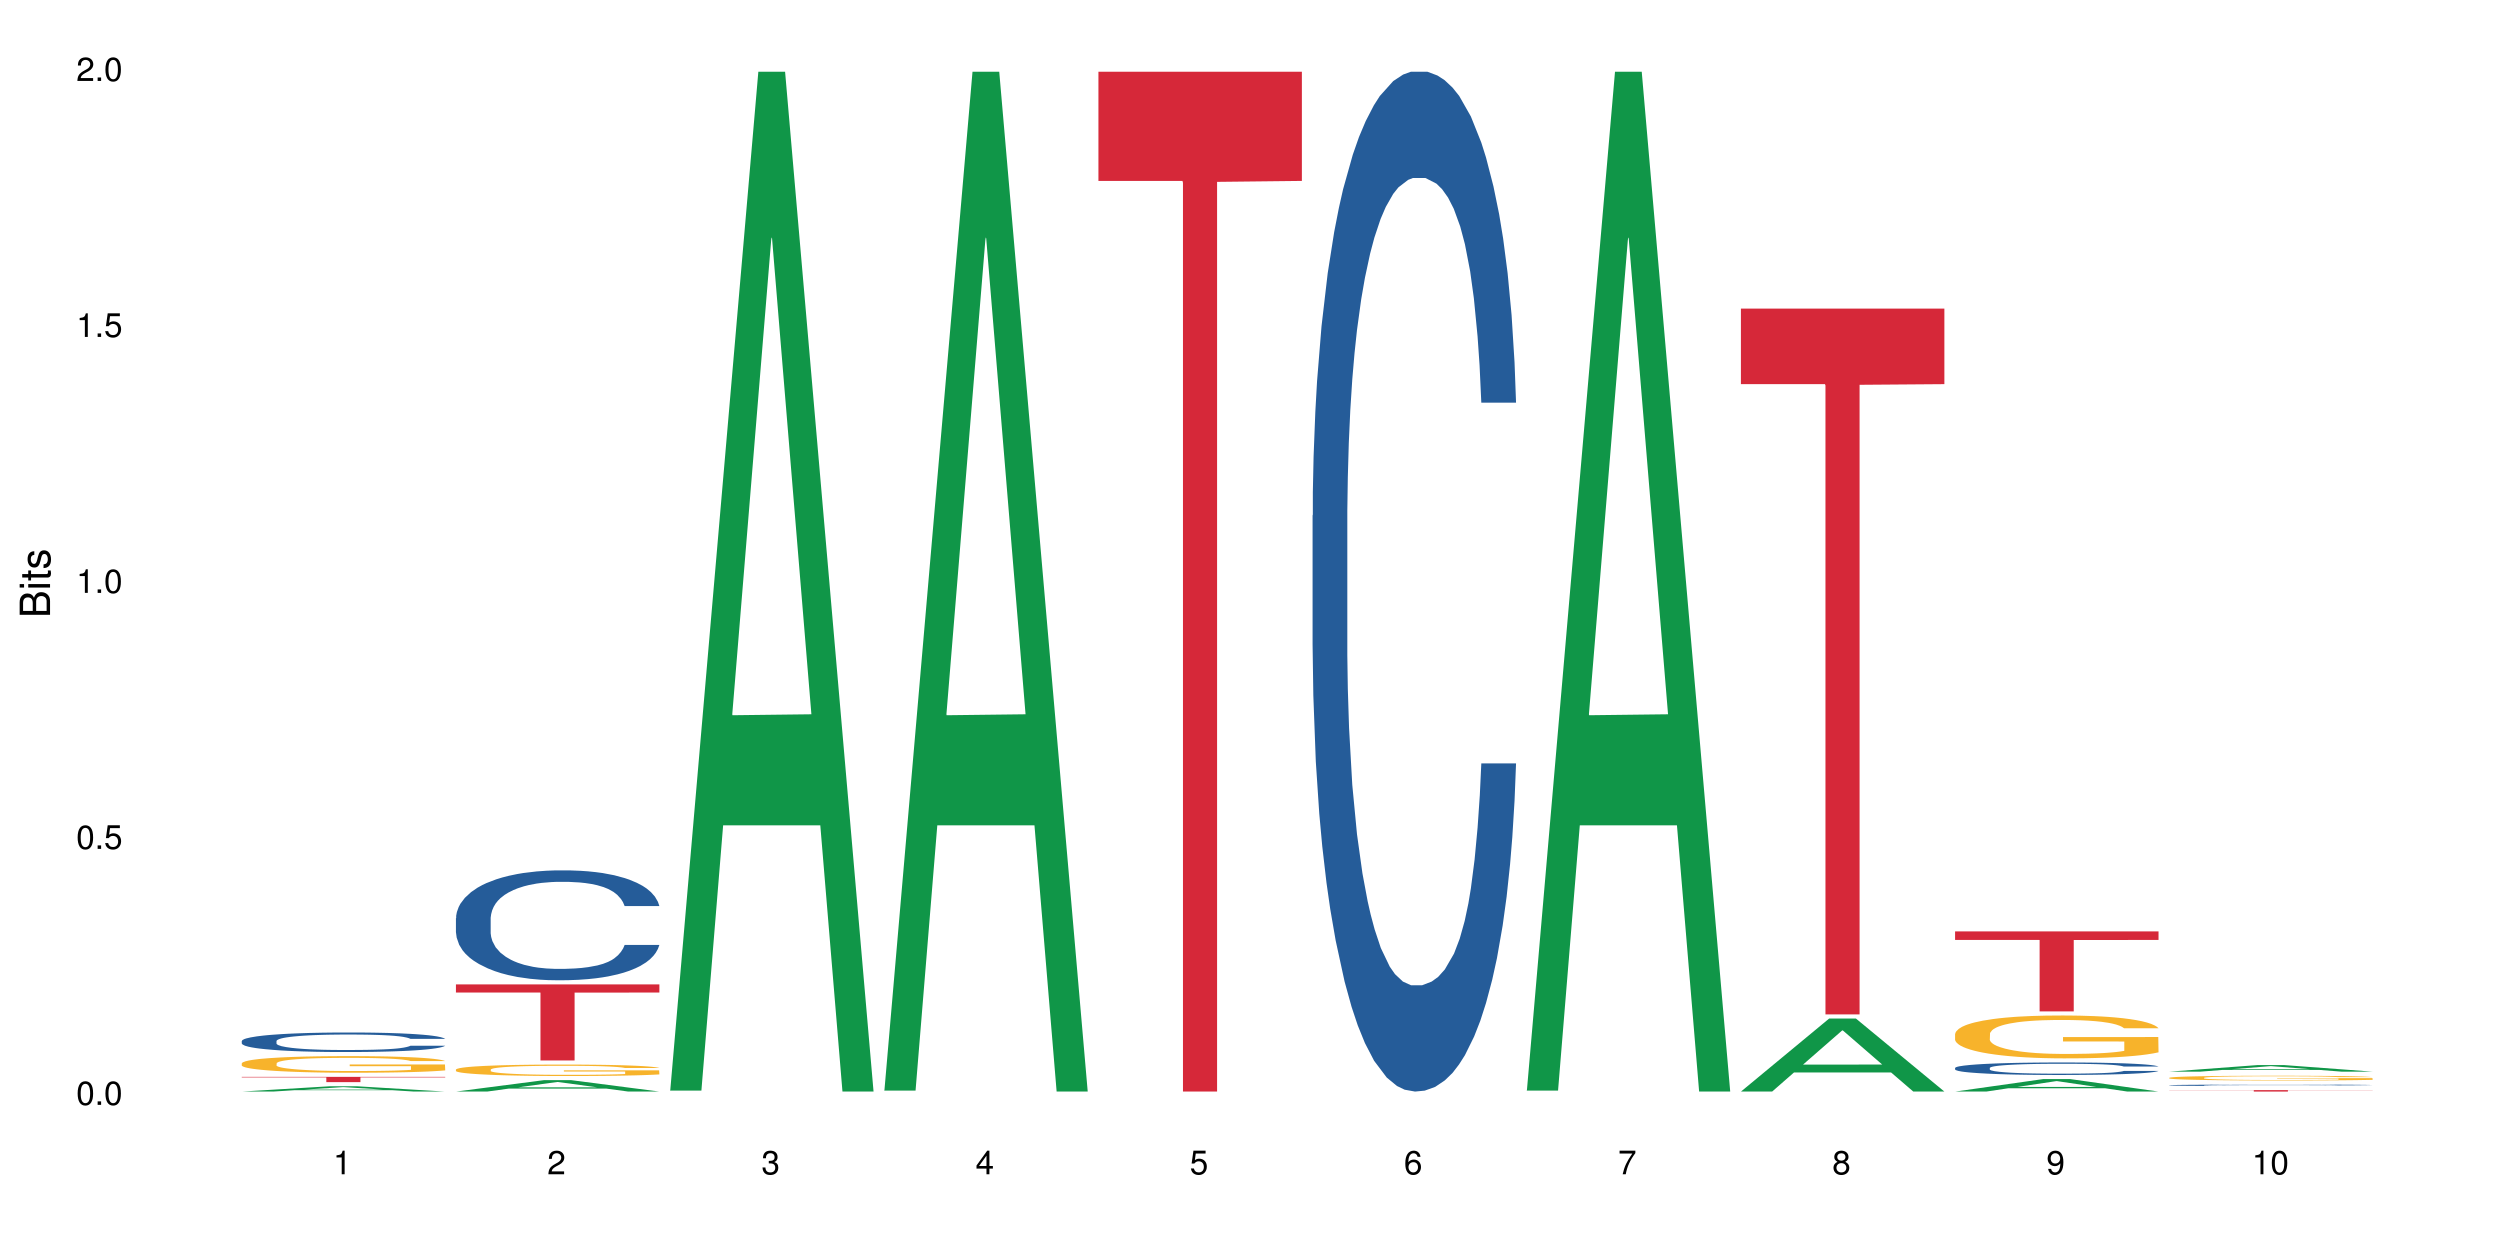 <?xml version="1.0" encoding="UTF-8"?>
<svg xmlns="http://www.w3.org/2000/svg" xmlns:xlink="http://www.w3.org/1999/xlink" width="720pt" height="360pt" viewBox="0 0 720 360" version="1.1">
<defs>
<g>
<symbol overflow="visible" id="glyph0-0">
<path style="stroke:none;" d=""/>
</symbol>
<symbol overflow="visible" id="glyph0-1">
<path style="stroke:none;" d="M 2.641 -6.797 C 2 -6.797 1.422 -6.531 1.078 -6.047 C 0.641 -5.453 0.406 -4.547 0.406 -3.297 C 0.406 -1 1.188 0.219 2.641 0.219 C 4.078 0.219 4.859 -1 4.859 -3.234 C 4.859 -4.562 4.656 -5.438 4.203 -6.047 C 3.844 -6.531 3.281 -6.797 2.641 -6.797 Z M 2.641 -6.047 C 3.547 -6.047 4 -5.125 4 -3.312 C 4 -1.375 3.562 -0.484 2.625 -0.484 C 1.734 -0.484 1.281 -1.422 1.281 -3.281 C 1.281 -5.141 1.734 -6.047 2.641 -6.047 Z M 2.641 -6.047 "/>
</symbol>
<symbol overflow="visible" id="glyph0-2">
<path style="stroke:none;" d="M 1.828 -1 L 0.828 -1 L 0.828 0 L 1.828 0 Z M 1.828 -1 "/>
</symbol>
<symbol overflow="visible" id="glyph0-3">
<path style="stroke:none;" d="M 4.562 -6.797 L 1.062 -6.797 L 0.547 -3.094 L 1.328 -3.094 C 1.719 -3.562 2.047 -3.734 2.578 -3.734 C 3.484 -3.734 4.062 -3.109 4.062 -2.094 C 4.062 -1.125 3.484 -0.531 2.578 -0.531 C 1.828 -0.531 1.375 -0.906 1.188 -1.672 L 0.328 -1.672 C 0.453 -1.109 0.547 -0.844 0.75 -0.594 C 1.125 -0.078 1.828 0.219 2.594 0.219 C 3.969 0.219 4.922 -0.781 4.922 -2.219 C 4.922 -3.562 4.031 -4.484 2.719 -4.484 C 2.25 -4.484 1.859 -4.359 1.469 -4.062 L 1.734 -5.969 L 4.562 -5.969 Z M 4.562 -6.797 "/>
</symbol>
<symbol overflow="visible" id="glyph0-4">
<path style="stroke:none;" d="M 2.484 -4.844 L 2.484 0 L 3.328 0 L 3.328 -6.797 L 2.766 -6.797 C 2.469 -5.75 2.281 -5.609 0.984 -5.453 L 0.984 -4.844 Z M 2.484 -4.844 "/>
</symbol>
<symbol overflow="visible" id="glyph0-5">
<path style="stroke:none;" d="M 4.859 -0.828 L 1.281 -0.828 C 1.359 -1.391 1.672 -1.75 2.5 -2.234 L 3.469 -2.75 C 4.406 -3.266 4.906 -3.969 4.906 -4.812 C 4.906 -5.375 4.672 -5.906 4.266 -6.266 C 3.859 -6.625 3.375 -6.797 2.719 -6.797 C 1.859 -6.797 1.219 -6.5 0.844 -5.922 C 0.609 -5.562 0.5 -5.125 0.484 -4.438 L 1.328 -4.438 C 1.359 -4.906 1.406 -5.188 1.531 -5.406 C 1.75 -5.812 2.188 -6.062 2.703 -6.062 C 3.469 -6.062 4.031 -5.516 4.031 -4.781 C 4.031 -4.25 3.719 -3.797 3.125 -3.438 L 2.234 -2.938 C 0.812 -2.141 0.406 -1.5 0.328 0 L 4.859 0 Z M 4.859 -0.828 "/>
</symbol>
<symbol overflow="visible" id="glyph0-6">
<path style="stroke:none;" d="M 2.125 -3.125 L 2.578 -3.125 C 3.516 -3.125 3.984 -2.703 3.984 -1.891 C 3.984 -1.031 3.469 -0.531 2.578 -0.531 C 1.656 -0.531 1.203 -0.984 1.156 -1.969 L 0.312 -1.969 C 0.344 -1.422 0.438 -1.078 0.609 -0.766 C 0.953 -0.109 1.625 0.219 2.547 0.219 C 3.953 0.219 4.859 -0.609 4.859 -1.906 C 4.859 -2.766 4.516 -3.25 3.703 -3.516 C 4.344 -3.766 4.656 -4.25 4.656 -4.938 C 4.656 -6.109 3.875 -6.797 2.578 -6.797 C 1.203 -6.797 0.484 -6.047 0.453 -4.609 L 1.297 -4.609 C 1.312 -5.016 1.344 -5.25 1.453 -5.453 C 1.641 -5.828 2.062 -6.062 2.594 -6.062 C 3.344 -6.062 3.797 -5.625 3.797 -4.906 C 3.797 -4.422 3.609 -4.141 3.25 -3.984 C 3.016 -3.891 2.719 -3.844 2.125 -3.844 Z M 2.125 -3.125 "/>
</symbol>
<symbol overflow="visible" id="glyph0-7">
<path style="stroke:none;" d="M 3.141 -1.625 L 3.141 0 L 3.984 0 L 3.984 -1.625 L 4.984 -1.625 L 4.984 -2.391 L 3.984 -2.391 L 3.984 -6.797 L 3.359 -6.797 L 0.266 -2.516 L 0.266 -1.625 Z M 3.141 -2.391 L 1 -2.391 L 3.141 -5.359 Z M 3.141 -2.391 "/>
</symbol>
<symbol overflow="visible" id="glyph0-8">
<path style="stroke:none;" d="M 4.781 -5.031 C 4.609 -6.141 3.891 -6.797 2.844 -6.797 C 2.094 -6.797 1.422 -6.438 1.031 -5.828 C 0.609 -5.172 0.406 -4.344 0.406 -3.094 C 0.406 -1.953 0.578 -1.234 0.984 -0.625 C 1.359 -0.078 1.953 0.219 2.703 0.219 C 3.984 0.219 4.922 -0.734 4.922 -2.078 C 4.922 -3.344 4.062 -4.234 2.844 -4.234 C 2.172 -4.234 1.641 -3.969 1.281 -3.469 C 1.281 -5.125 1.828 -6.047 2.797 -6.047 C 3.391 -6.047 3.797 -5.672 3.938 -5.031 Z M 2.734 -3.484 C 3.547 -3.484 4.062 -2.922 4.062 -2 C 4.062 -1.156 3.484 -0.531 2.703 -0.531 C 1.922 -0.531 1.328 -1.188 1.328 -2.047 C 1.328 -2.891 1.906 -3.484 2.734 -3.484 Z M 2.734 -3.484 "/>
</symbol>
<symbol overflow="visible" id="glyph0-9">
<path style="stroke:none;" d="M 4.984 -6.797 L 0.438 -6.797 L 0.438 -5.969 L 4.109 -5.969 C 2.5 -3.656 1.828 -2.234 1.328 0 L 2.219 0 C 2.594 -2.172 3.453 -4.047 4.984 -6.094 Z M 4.984 -6.797 "/>
</symbol>
<symbol overflow="visible" id="glyph0-10">
<path style="stroke:none;" d="M 3.75 -3.578 C 4.453 -4 4.688 -4.344 4.688 -4.984 C 4.688 -6.047 3.844 -6.797 2.641 -6.797 C 1.438 -6.797 0.594 -6.047 0.594 -4.984 C 0.594 -4.359 0.828 -4.016 1.516 -3.578 C 0.734 -3.203 0.359 -2.641 0.359 -1.891 C 0.359 -0.641 1.297 0.219 2.641 0.219 C 3.984 0.219 4.922 -0.641 4.922 -1.875 C 4.922 -2.641 4.531 -3.203 3.75 -3.578 Z M 2.641 -6.047 C 3.359 -6.047 3.812 -5.625 3.812 -4.969 C 3.812 -4.344 3.344 -3.922 2.641 -3.922 C 1.922 -3.922 1.453 -4.344 1.453 -4.984 C 1.453 -5.625 1.922 -6.047 2.641 -6.047 Z M 2.641 -3.203 C 3.484 -3.203 4.062 -2.672 4.062 -1.875 C 4.062 -1.062 3.484 -0.531 2.625 -0.531 C 1.797 -0.531 1.219 -1.078 1.219 -1.875 C 1.219 -2.672 1.797 -3.203 2.641 -3.203 Z M 2.641 -3.203 "/>
</symbol>
<symbol overflow="visible" id="glyph0-11">
<path style="stroke:none;" d="M 0.516 -1.547 C 0.672 -0.438 1.406 0.219 2.438 0.219 C 3.188 0.219 3.859 -0.141 4.266 -0.75 C 4.688 -1.406 4.891 -2.25 4.891 -3.484 C 4.891 -4.625 4.703 -5.359 4.312 -5.953 C 3.938 -6.5 3.344 -6.797 2.594 -6.797 C 1.297 -6.797 0.359 -5.844 0.359 -4.516 C 0.359 -3.25 1.234 -2.344 2.453 -2.344 C 3.094 -2.344 3.562 -2.578 4.016 -3.109 C 4 -1.453 3.469 -0.531 2.5 -0.531 C 1.906 -0.531 1.484 -0.906 1.359 -1.547 Z M 2.578 -6.062 C 3.375 -6.062 3.969 -5.406 3.969 -4.531 C 3.969 -3.688 3.375 -3.094 2.547 -3.094 C 1.734 -3.094 1.234 -3.672 1.234 -4.578 C 1.234 -5.438 1.797 -6.062 2.578 -6.062 Z M 2.578 -6.062 "/>
</symbol>
<symbol overflow="visible" id="glyph1-0">
<path style="stroke:none;" d=""/>
</symbol>
<symbol overflow="visible" id="glyph1-1">
<path style="stroke:none;" d="M 0 -0.953 L 0 -4.891 C 0 -5.719 -0.234 -6.344 -0.734 -6.797 C -1.188 -7.234 -1.812 -7.469 -2.5 -7.469 C -3.547 -7.469 -4.188 -7 -4.625 -5.875 C -4.984 -6.672 -5.641 -7.094 -6.531 -7.094 C -7.156 -7.094 -7.734 -6.859 -8.141 -6.391 C -8.562 -5.938 -8.75 -5.344 -8.75 -4.5 L -8.75 -0.953 Z M -4.984 -2.062 L -7.766 -2.062 L -7.766 -4.219 C -7.766 -4.844 -7.688 -5.203 -7.453 -5.5 C -7.219 -5.812 -6.859 -5.969 -6.375 -5.969 C -5.906 -5.969 -5.531 -5.812 -5.297 -5.5 C -5.062 -5.203 -4.984 -4.844 -4.984 -4.219 Z M -0.984 -2.062 L -4 -2.062 L -4 -4.781 C -4 -5.328 -3.859 -5.688 -3.578 -5.953 C -3.297 -6.219 -2.922 -6.359 -2.484 -6.359 C -2.062 -6.359 -1.688 -6.219 -1.406 -5.953 C -1.109 -5.688 -0.984 -5.328 -0.984 -4.781 Z M -0.984 -2.062 "/>
</symbol>
<symbol overflow="visible" id="glyph1-2">
<path style="stroke:none;" d="M -6.281 -1.797 L -6.281 -0.797 L 0 -0.797 L 0 -1.797 Z M -8.75 -1.797 L -8.75 -0.797 L -7.484 -0.797 L -7.484 -1.797 Z M -8.75 -1.797 "/>
</symbol>
<symbol overflow="visible" id="glyph1-3">
<path style="stroke:none;" d="M -6.281 -3.047 L -6.281 -2.016 L -8.016 -2.016 L -8.016 -1.016 L -6.281 -1.016 L -6.281 -0.172 L -5.469 -0.172 L -5.469 -1.016 L -0.719 -1.016 C -0.078 -1.016 0.281 -1.453 0.281 -2.234 C 0.281 -2.469 0.25 -2.719 0.188 -3.047 L -0.641 -3.047 C -0.609 -2.922 -0.594 -2.766 -0.594 -2.562 C -0.594 -2.141 -0.719 -2.016 -1.156 -2.016 L -5.469 -2.016 L -5.469 -3.047 Z M -6.281 -3.047 "/>
</symbol>
<symbol overflow="visible" id="glyph1-4">
<path style="stroke:none;" d="M -4.531 -5.25 C -5.766 -5.25 -6.469 -4.422 -6.469 -2.969 C -6.469 -1.516 -5.719 -0.562 -4.547 -0.562 C -3.562 -0.562 -3.094 -1.062 -2.734 -2.562 L -2.516 -3.484 C -2.344 -4.188 -2.094 -4.469 -1.625 -4.469 C -1.047 -4.469 -0.641 -3.875 -0.641 -3 C -0.641 -2.453 -0.797 -2 -1.062 -1.75 C -1.25 -1.594 -1.422 -1.531 -1.875 -1.469 L -1.875 -0.406 C -0.422 -0.453 0.281 -1.266 0.281 -2.922 C 0.281 -4.5 -0.5 -5.516 -1.719 -5.516 C -2.656 -5.516 -3.172 -4.984 -3.469 -3.734 L -3.703 -2.766 C -3.891 -1.953 -4.156 -1.609 -4.594 -1.609 C -5.172 -1.609 -5.547 -2.125 -5.547 -2.938 C -5.547 -3.75 -5.203 -4.172 -4.531 -4.203 Z M -4.531 -5.25 "/>
</symbol>
</g>
</defs>
<g id="surface106121">
<rect x="0" y="0" width="720" height="360" style="fill:rgb(100%,100%,100%);fill-opacity:1;stroke:none;"/>
<path style=" stroke:none;fill-rule:nonzero;fill:rgb(6.275%,58.824%,28.235%);fill-opacity:1;" d="M 69.629 314.371 L 69.691 314.367 L 95.047 312.84 L 102.746 312.84 L 128.223 314.371 L 119.273 314.371 L 112.887 313.973 L 84.902 313.973 L 78.645 314.371 L 69.629 314.371 L 87.598 313.805 L 110.32 313.805 L 98.988 313.09 L 98.863 313.09 L 98.738 313.094 L 87.535 313.805 L 87.598 313.805 Z M 69.629 314.371 "/>
<path style=" stroke:none;fill-rule:nonzero;fill:rgb(14.51%,36.078%,60%);fill-opacity:1;" d="M 69.629 299.809 L 69.699 299.805 L 69.699 299.684 L 69.914 299.488 L 70.414 299.238 L 70.914 299.07 L 72.203 298.766 L 73.988 298.473 L 75.848 298.246 L 77.203 298.113 L 78.418 298.012 L 81.207 297.82 L 82.992 297.723 L 84.922 297.637 L 87.281 297.551 L 88.996 297.496 L 92.852 297.414 L 95.711 297.379 L 97.926 297.363 L 102.715 297.363 L 105.574 297.383 L 107.645 297.41 L 109.93 297.453 L 111.859 297.496 L 115.219 297.609 L 118.219 297.754 L 119.578 297.836 L 121.723 297.996 L 123.367 298.148 L 124.508 298.285 L 125.797 298.473 L 126.938 298.707 L 127.797 298.969 L 128.223 299.188 L 118.219 299.188 L 117.719 298.984 L 117.148 298.824 L 116.078 298.613 L 115.004 298.465 L 113.504 298.316 L 112.148 298.219 L 110.289 298.121 L 108.645 298.059 L 106.93 298.012 L 105.285 297.98 L 102.141 297.949 L 98.5 297.949 L 97.141 297.961 L 94.355 298 L 92.852 298.039 L 90.711 298.109 L 89.207 298.176 L 87.422 298.277 L 86.207 298.367 L 84.707 298.5 L 83.637 298.617 L 82.422 298.789 L 81.707 298.914 L 81.062 299.059 L 80.492 299.23 L 80.062 299.41 L 79.777 299.598 L 79.633 299.785 L 79.633 300.582 L 79.777 300.766 L 80.133 300.98 L 81.062 301.297 L 82.422 301.566 L 83.992 301.785 L 85.492 301.938 L 86.352 302.008 L 87.492 302.094 L 89.281 302.195 L 91.852 302.297 L 93.352 302.34 L 95.641 302.379 L 97.996 302.398 L 101.141 302.398 L 103.93 302.379 L 105.785 302.355 L 107.715 302.312 L 110.359 302.227 L 112.004 302.145 L 113.434 302.047 L 114.504 301.949 L 115.219 301.867 L 116.293 301.707 L 117.148 301.531 L 117.793 301.352 L 118.219 301.176 L 128.223 301.176 L 127.797 301.383 L 127.152 301.582 L 126.508 301.73 L 125.508 301.91 L 124.367 302.07 L 122.723 302.25 L 121.363 302.371 L 119.578 302.496 L 117.934 302.594 L 116.148 302.684 L 113.504 302.785 L 111.789 302.836 L 109.93 302.883 L 107.715 302.926 L 104.93 302.961 L 101.93 302.98 L 99.141 302.984 L 96.141 302.977 L 93.926 302.957 L 90.996 302.91 L 87.352 302.816 L 84.707 302.719 L 82.633 302.621 L 80.848 302.52 L 78.848 302.379 L 76.273 302.152 L 74.703 301.98 L 73.633 301.836 L 72.418 301.633 L 71.559 301.453 L 70.559 301.168 L 69.844 300.801 L 69.629 300.52 Z M 69.629 299.809 "/>
<path style=" stroke:none;fill-rule:nonzero;fill:rgb(96.863%,70.196%,16.863%);fill-opacity:1;" d="M 69.629 306.215 L 69.699 306.211 L 69.699 306.125 L 69.988 305.926 L 70.703 305.656 L 71.629 305.434 L 72.629 305.258 L 73.273 305.168 L 74.344 305.035 L 75.273 304.938 L 77.633 304.742 L 80.633 304.559 L 82.277 304.48 L 84.137 304.406 L 86.777 304.324 L 87.992 304.293 L 91.711 304.223 L 95.926 304.18 L 100.57 304.164 L 102.715 304.172 L 105.645 304.188 L 109.645 304.234 L 111.934 304.277 L 113.719 304.324 L 115.578 304.379 L 117.863 304.469 L 120.008 304.57 L 121.723 304.676 L 123.438 304.809 L 124.867 304.949 L 126.082 305.102 L 127.152 305.285 L 127.797 305.438 L 128.223 305.59 L 118.293 305.59 L 117.719 305.438 L 117.078 305.32 L 116.004 305.176 L 114.934 305.07 L 113.863 304.988 L 111.859 304.875 L 110.145 304.805 L 108.004 304.742 L 105.93 304.703 L 103.57 304.676 L 102.141 304.668 L 98.355 304.668 L 94.926 304.699 L 92.926 304.734 L 91.496 304.77 L 89.496 304.836 L 88.281 304.887 L 87.566 304.922 L 85.422 305.059 L 83.992 305.18 L 83.207 305.262 L 82.207 305.395 L 81.492 305.512 L 80.707 305.688 L 80.277 305.816 L 79.703 306.113 L 79.633 306.902 L 79.848 307.066 L 80.277 307.246 L 80.848 307.402 L 81.707 307.57 L 82.562 307.695 L 84.062 307.867 L 85.352 307.98 L 86.352 308.055 L 88.281 308.172 L 89.066 308.211 L 90.922 308.293 L 92.852 308.352 L 95.211 308.406 L 96.996 308.43 L 99.855 308.453 L 103.5 308.453 L 107.789 308.426 L 110.504 308.391 L 112.359 308.355 L 113.574 308.328 L 115.078 308.277 L 116.148 308.234 L 117.148 308.188 L 118.363 308.113 L 118.363 307.066 L 100.715 307.062 L 100.715 306.574 L 128.152 306.57 L 128.223 308.277 L 126.723 308.395 L 124.867 308.508 L 123.078 308.598 L 121.223 308.672 L 118.578 308.754 L 116.434 308.809 L 113.148 308.867 L 110.145 308.906 L 107 308.934 L 104.215 308.945 L 100.93 308.949 L 97.996 308.941 L 94.855 308.918 L 92.352 308.883 L 90.066 308.836 L 87.781 308.781 L 84.922 308.688 L 83.062 308.613 L 81.133 308.523 L 79.203 308.414 L 77.488 308.297 L 76.348 308.203 L 75.203 308.098 L 73.988 307.969 L 72.844 307.82 L 71.988 307.684 L 71.203 307.531 L 70.629 307.387 L 70.059 307.191 L 69.773 307.031 L 69.629 306.898 Z M 69.629 306.215 "/>
<path style=" stroke:none;fill-rule:nonzero;fill:rgb(83.922%,15.686%,22.353%);fill-opacity:1;" d="M 69.629 310.129 L 128.223 310.129 L 128.223 310.293 L 103.805 310.297 L 103.805 311.66 L 93.98 311.66 L 93.98 310.297 L 93.836 310.293 L 69.629 310.293 Z M 69.629 310.129 "/>
<path style=" stroke:none;fill-rule:nonzero;fill:rgb(6.275%,58.824%,28.235%);fill-opacity:1;" d="M 131.309 314.367 L 131.371 314.363 L 156.727 311.074 L 164.426 311.074 L 189.902 314.371 L 180.953 314.371 L 174.566 313.512 L 146.582 313.512 L 140.324 314.367 L 131.309 314.367 L 149.273 313.152 L 172 313.152 L 160.668 311.613 L 160.543 311.609 L 160.418 311.617 L 149.211 313.152 L 149.273 313.152 Z M 131.309 314.367 "/>
<path style=" stroke:none;fill-rule:nonzero;fill:rgb(14.51%,36.078%,60%);fill-opacity:1;" d="M 131.309 264.449 L 131.379 264.422 L 131.379 263.727 L 131.594 262.629 L 132.094 261.238 L 132.594 260.285 L 133.883 258.578 L 135.668 256.93 L 137.523 255.656 L 138.883 254.906 L 140.098 254.328 L 142.883 253.258 L 144.672 252.707 L 146.602 252.215 L 148.957 251.723 L 150.672 251.434 L 154.531 250.973 L 157.391 250.77 L 159.605 250.684 L 164.395 250.684 L 167.25 250.797 L 169.324 250.941 L 171.609 251.176 L 173.539 251.434 L 176.898 252.07 L 179.898 252.883 L 181.258 253.344 L 183.402 254.242 L 185.043 255.109 L 186.188 255.859 L 187.473 256.93 L 188.617 258.23 L 189.477 259.707 L 189.902 260.949 L 179.898 260.949 L 179.398 259.793 L 178.828 258.898 L 177.758 257.711 L 176.684 256.871 L 175.184 256.035 L 173.824 255.484 L 171.969 254.934 L 170.324 254.586 L 168.609 254.328 L 166.965 254.152 L 163.82 253.98 L 160.176 253.98 L 158.82 254.039 L 156.031 254.27 L 154.531 254.473 L 152.387 254.875 L 150.887 255.254 L 149.102 255.832 L 147.887 256.324 L 146.387 257.074 L 145.312 257.742 L 144.098 258.695 L 143.387 259.418 L 142.742 260.227 L 142.172 261.184 L 141.742 262.195 L 141.457 263.266 L 141.312 264.305 L 141.312 268.789 L 141.457 269.832 L 141.812 271.047 L 142.742 272.809 L 144.098 274.344 L 145.672 275.559 L 147.172 276.426 L 148.031 276.832 L 149.172 277.293 L 150.961 277.871 L 153.531 278.449 L 155.031 278.68 L 157.32 278.914 L 159.676 279.027 L 162.82 279.027 L 165.609 278.914 L 167.465 278.77 L 169.395 278.535 L 172.039 278.047 L 173.684 277.582 L 175.113 277.031 L 176.184 276.484 L 176.898 276.02 L 177.969 275.125 L 178.828 274.141 L 179.473 273.129 L 179.898 272.145 L 189.902 272.145 L 189.477 273.301 L 188.832 274.43 L 188.188 275.27 L 187.188 276.281 L 186.047 277.176 L 184.402 278.191 L 183.043 278.855 L 181.258 279.578 L 179.613 280.129 L 177.828 280.621 L 175.184 281.199 L 173.469 281.488 L 171.609 281.746 L 169.395 281.98 L 166.609 282.18 L 163.605 282.297 L 160.82 282.324 L 157.82 282.27 L 155.605 282.152 L 152.676 281.891 L 149.031 281.371 L 146.387 280.82 L 144.312 280.273 L 142.527 279.695 L 140.527 278.914 L 137.953 277.641 L 136.383 276.656 L 135.309 275.848 L 134.094 274.719 L 133.238 273.707 L 132.238 272.086 L 131.523 270.031 L 131.309 268.441 Z M 131.309 264.449 "/>
<path style=" stroke:none;fill-rule:nonzero;fill:rgb(96.863%,70.196%,16.863%);fill-opacity:1;" d="M 131.309 308.012 L 131.379 308.008 L 131.379 307.945 L 131.664 307.812 L 132.379 307.625 L 133.309 307.473 L 134.309 307.352 L 134.953 307.289 L 136.023 307.199 L 136.953 307.133 L 139.312 306.996 L 142.312 306.871 L 143.957 306.816 L 145.812 306.766 L 148.457 306.707 L 149.672 306.688 L 153.391 306.637 L 157.605 306.609 L 162.25 306.598 L 164.395 306.602 L 167.324 306.613 L 171.324 306.648 L 173.613 306.676 L 175.398 306.707 L 177.254 306.746 L 179.543 306.805 L 181.688 306.879 L 183.402 306.949 L 185.117 307.039 L 186.547 307.137 L 187.762 307.242 L 188.832 307.367 L 189.477 307.473 L 189.902 307.578 L 179.973 307.578 L 179.398 307.473 L 178.758 307.395 L 177.684 307.293 L 176.613 307.223 L 175.539 307.164 L 173.539 307.086 L 171.824 307.039 L 169.68 306.996 L 167.609 306.969 L 165.25 306.949 L 163.82 306.945 L 160.035 306.945 L 156.605 306.965 L 154.605 306.988 L 153.176 307.016 L 151.172 307.059 L 149.957 307.094 L 149.246 307.121 L 147.102 307.211 L 145.672 307.297 L 144.887 307.355 L 143.887 307.445 L 143.172 307.527 L 142.383 307.645 L 141.957 307.738 L 141.383 307.941 L 141.312 308.484 L 141.527 308.598 L 141.957 308.723 L 142.527 308.828 L 143.387 308.945 L 144.242 309.031 L 145.742 309.148 L 147.027 309.227 L 148.031 309.277 L 149.957 309.359 L 150.746 309.387 L 152.602 309.441 L 154.531 309.48 L 156.891 309.52 L 158.676 309.535 L 161.535 309.551 L 165.18 309.551 L 169.469 309.535 L 172.184 309.508 L 174.039 309.484 L 175.254 309.465 L 176.754 309.43 L 177.828 309.402 L 178.828 309.367 L 180.043 309.316 L 180.043 308.598 L 162.391 308.594 L 162.391 308.258 L 189.832 308.254 L 189.902 309.43 L 188.402 309.512 L 186.547 309.59 L 184.758 309.652 L 182.902 309.703 L 180.258 309.758 L 178.113 309.797 L 174.824 309.836 L 171.824 309.863 L 168.68 309.883 L 165.895 309.891 L 162.605 309.895 L 159.676 309.891 L 156.531 309.871 L 154.031 309.848 L 151.746 309.816 L 149.457 309.777 L 146.602 309.715 L 144.742 309.664 L 142.812 309.602 L 140.883 309.523 L 139.168 309.441 L 138.027 309.379 L 136.883 309.309 L 135.668 309.219 L 134.523 309.113 L 133.668 309.023 L 132.879 308.918 L 132.309 308.816 L 131.738 308.68 L 131.453 308.574 L 131.309 308.48 Z M 131.309 308.012 "/>
<path style=" stroke:none;fill-rule:nonzero;fill:rgb(83.922%,15.686%,22.353%);fill-opacity:1;" d="M 131.309 283.504 L 189.902 283.504 L 189.902 285.852 L 165.484 285.871 L 165.484 305.418 L 155.656 305.418 L 155.656 285.891 L 155.516 285.852 L 131.309 285.852 Z M 131.309 283.504 "/>
<path style=" stroke:none;fill-rule:nonzero;fill:rgb(6.275%,58.824%,28.235%);fill-opacity:1;" d="M 192.988 314.094 L 193.051 313.82 L 218.402 20.664 L 226.105 20.664 L 251.582 314.371 L 242.629 314.371 L 236.246 237.703 L 208.262 237.703 L 202.004 314.094 L 192.988 314.094 L 210.953 205.988 L 233.68 205.711 L 222.348 68.648 L 222.223 68.375 L 222.098 69.199 L 210.891 205.711 L 210.953 205.988 Z M 192.988 314.094 "/>
<path style=" stroke:none;fill-rule:nonzero;fill:rgb(6.275%,58.824%,28.235%);fill-opacity:1;" d="M 254.668 314.094 L 254.73 313.82 L 280.082 20.664 L 287.781 20.664 L 313.262 314.371 L 304.309 314.371 L 297.926 237.703 L 269.941 237.703 L 263.68 314.094 L 254.668 314.094 L 272.633 205.988 L 295.359 205.711 L 284.027 68.648 L 283.902 68.375 L 283.777 69.199 L 272.57 205.711 L 272.633 205.988 Z M 254.668 314.094 "/>
<path style=" stroke:none;fill-rule:nonzero;fill:rgb(83.922%,15.686%,22.353%);fill-opacity:1;" d="M 316.348 20.664 L 374.941 20.664 L 374.941 52.102 L 350.52 52.379 L 350.52 314.371 L 340.695 314.371 L 340.695 52.652 L 340.555 52.102 L 316.348 52.102 Z M 316.348 20.664 "/>
<path style=" stroke:none;fill-rule:nonzero;fill:rgb(14.51%,36.078%,60%);fill-opacity:1;" d="M 378.023 148.457 L 378.098 148.188 L 378.098 141.742 L 378.312 131.543 L 378.812 118.656 L 379.312 109.797 L 380.598 93.957 L 382.383 78.652 L 384.242 66.84 L 385.602 59.859 L 386.812 54.492 L 389.602 44.559 L 391.387 39.457 L 393.316 34.891 L 395.676 30.328 L 397.391 27.645 L 401.25 23.348 L 404.105 21.469 L 406.324 20.664 L 411.109 20.664 L 413.969 21.738 L 416.039 23.078 L 418.328 25.227 L 420.258 27.645 L 423.613 33.551 L 426.617 41.066 L 427.973 45.363 L 430.117 53.684 L 431.762 61.738 L 432.906 68.719 L 434.191 78.652 L 435.336 90.734 L 436.191 104.426 L 436.621 115.969 L 426.617 115.969 L 426.117 105.23 L 425.543 96.91 L 424.473 85.902 L 423.402 78.117 L 421.898 70.332 L 420.543 65.23 L 418.684 60.129 L 417.039 56.906 L 415.324 54.492 L 413.684 52.879 L 410.539 51.27 L 406.895 51.27 L 405.535 51.805 L 402.75 53.953 L 401.25 55.832 L 399.105 59.59 L 397.605 63.082 L 395.816 68.449 L 394.602 73.016 L 393.102 79.996 L 392.031 86.172 L 390.816 95.031 L 390.102 101.742 L 389.457 109.258 L 388.887 118.117 L 388.457 127.516 L 388.172 137.449 L 388.027 147.113 L 388.027 188.727 L 388.172 198.391 L 388.531 209.668 L 389.457 226.043 L 390.816 240.273 L 392.387 251.547 L 393.891 259.602 L 394.746 263.359 L 395.891 267.656 L 397.676 273.027 L 400.25 278.395 L 401.75 280.543 L 404.035 282.691 L 406.395 283.766 L 409.539 283.766 L 412.324 282.691 L 414.184 281.348 L 416.113 279.199 L 418.758 274.637 L 420.398 270.34 L 421.828 265.242 L 422.902 260.141 L 423.613 255.844 L 424.688 247.52 L 425.543 238.395 L 426.188 228.996 L 426.617 219.867 L 436.621 219.867 L 436.191 230.609 L 435.547 241.078 L 434.906 248.863 L 433.906 258.262 L 432.762 266.582 L 431.117 275.98 L 429.762 282.152 L 427.973 288.867 L 426.332 293.969 L 424.543 298.531 L 421.898 303.898 L 420.184 306.586 L 418.328 309 L 416.113 311.148 L 413.324 313.027 L 410.324 314.102 L 407.539 314.371 L 404.535 313.832 L 402.32 312.762 L 399.391 310.344 L 395.746 305.512 L 393.102 300.41 L 391.031 295.309 L 389.242 289.941 L 387.242 282.691 L 384.672 270.879 L 383.098 261.75 L 382.027 254.234 L 380.812 243.762 L 379.953 234.367 L 378.953 219.332 L 378.238 200.27 L 378.023 185.504 Z M 378.023 148.457 "/>
<path style=" stroke:none;fill-rule:nonzero;fill:rgb(6.275%,58.824%,28.235%);fill-opacity:1;" d="M 439.703 314.094 L 439.766 313.82 L 465.121 20.664 L 472.82 20.664 L 498.301 314.371 L 489.348 314.371 L 482.961 237.703 L 454.98 237.703 L 448.719 314.094 L 439.703 314.094 L 457.672 205.988 L 480.395 205.711 L 469.066 68.648 L 468.938 68.375 L 468.812 69.199 L 457.609 205.711 L 457.672 205.988 Z M 439.703 314.094 "/>
<path style=" stroke:none;fill-rule:nonzero;fill:rgb(6.275%,58.824%,28.235%);fill-opacity:1;" d="M 501.383 314.352 L 501.445 314.332 L 526.801 293.336 L 534.5 293.336 L 559.98 314.371 L 551.027 314.371 L 544.641 308.879 L 516.66 308.879 L 510.398 314.352 L 501.383 314.352 L 519.352 306.609 L 542.074 306.59 L 530.742 296.773 L 530.617 296.754 L 530.492 296.812 L 519.289 306.59 L 519.352 306.609 Z M 501.383 314.352 "/>
<path style=" stroke:none;fill-rule:nonzero;fill:rgb(83.922%,15.686%,22.353%);fill-opacity:1;" d="M 501.383 88.875 L 559.98 88.875 L 559.98 110.633 L 535.559 110.824 L 535.559 292.156 L 525.734 292.156 L 525.734 111.016 L 525.59 110.633 L 501.383 110.633 Z M 501.383 88.875 "/>
<path style=" stroke:none;fill-rule:nonzero;fill:rgb(6.275%,58.824%,28.235%);fill-opacity:1;" d="M 563.062 314.367 L 563.125 314.363 L 588.48 310.77 L 596.18 310.77 L 621.656 314.371 L 612.707 314.371 L 606.32 313.43 L 578.336 313.43 L 572.078 314.367 L 563.062 314.367 L 581.031 313.043 L 603.754 313.039 L 592.422 311.359 L 592.297 311.355 L 592.172 311.367 L 580.965 313.039 L 581.031 313.043 Z M 563.062 314.367 "/>
<path style=" stroke:none;fill-rule:nonzero;fill:rgb(14.51%,36.078%,60%);fill-opacity:1;" d="M 563.062 307.559 L 563.133 307.555 L 563.133 307.477 L 563.348 307.352 L 563.848 307.195 L 564.348 307.086 L 565.637 306.891 L 567.422 306.703 L 569.281 306.559 L 570.637 306.473 L 571.852 306.406 L 574.641 306.285 L 576.426 306.223 L 578.355 306.168 L 580.711 306.109 L 582.426 306.078 L 586.285 306.027 L 589.145 306.004 L 591.359 305.992 L 596.148 305.992 L 599.004 306.008 L 601.078 306.023 L 603.363 306.047 L 605.293 306.078 L 608.652 306.152 L 611.652 306.242 L 613.012 306.297 L 615.156 306.398 L 616.797 306.496 L 617.941 306.582 L 619.227 306.703 L 620.371 306.852 L 621.23 307.02 L 621.656 307.16 L 611.652 307.16 L 611.152 307.027 L 610.582 306.926 L 609.512 306.793 L 608.438 306.695 L 606.938 306.602 L 605.578 306.539 L 603.723 306.477 L 602.078 306.438 L 600.363 306.406 L 598.719 306.387 L 595.574 306.367 L 591.93 306.367 L 590.574 306.375 L 587.785 306.402 L 586.285 306.422 L 584.145 306.469 L 582.641 306.512 L 580.855 306.578 L 579.641 306.633 L 578.141 306.719 L 577.066 306.797 L 575.855 306.902 L 575.141 306.984 L 574.496 307.078 L 573.926 307.188 L 573.496 307.301 L 573.211 307.426 L 573.066 307.543 L 573.066 308.051 L 573.211 308.172 L 573.566 308.309 L 574.496 308.508 L 575.855 308.684 L 577.426 308.82 L 578.926 308.922 L 579.785 308.969 L 580.926 309.02 L 582.715 309.086 L 585.285 309.152 L 586.785 309.176 L 589.074 309.203 L 591.43 309.219 L 594.574 309.219 L 597.363 309.203 L 599.219 309.188 L 601.148 309.16 L 603.793 309.105 L 605.438 309.051 L 606.867 308.988 L 607.938 308.926 L 608.652 308.875 L 609.723 308.773 L 610.582 308.66 L 611.227 308.547 L 611.652 308.434 L 621.656 308.434 L 621.23 308.566 L 620.586 308.695 L 619.941 308.789 L 618.941 308.906 L 617.801 309.008 L 616.156 309.121 L 614.797 309.195 L 613.012 309.281 L 611.367 309.344 L 609.582 309.398 L 606.938 309.465 L 605.223 309.496 L 603.363 309.527 L 601.148 309.551 L 598.363 309.574 L 595.363 309.59 L 592.574 309.594 L 589.574 309.586 L 587.359 309.57 L 584.43 309.543 L 580.785 309.484 L 578.141 309.422 L 576.066 309.359 L 574.281 309.293 L 572.281 309.203 L 569.707 309.059 L 568.137 308.945 L 567.062 308.855 L 565.848 308.727 L 564.992 308.613 L 563.992 308.426 L 563.277 308.195 L 563.062 308.012 Z M 563.062 307.559 "/>
<path style=" stroke:none;fill-rule:nonzero;fill:rgb(96.863%,70.196%,16.863%);fill-opacity:1;" d="M 563.062 297.75 L 563.133 297.738 L 563.133 297.516 L 563.422 297.008 L 564.133 296.309 L 565.062 295.73 L 566.062 295.281 L 566.707 295.043 L 567.777 294.707 L 568.707 294.457 L 571.066 293.949 L 574.066 293.477 L 575.711 293.273 L 577.57 293.082 L 580.211 292.867 L 581.426 292.789 L 585.145 292.609 L 589.359 292.496 L 594.004 292.461 L 596.148 292.473 L 599.078 292.516 L 603.078 292.641 L 605.367 292.754 L 607.152 292.867 L 609.012 293.012 L 611.297 293.238 L 613.441 293.512 L 615.156 293.781 L 616.871 294.117 L 618.301 294.48 L 619.516 294.875 L 620.586 295.348 L 621.23 295.742 L 621.656 296.137 L 611.727 296.137 L 611.152 295.742 L 610.512 295.438 L 609.438 295.066 L 608.367 294.797 L 607.293 294.582 L 605.293 294.289 L 603.578 294.109 L 601.434 293.949 L 599.363 293.848 L 597.004 293.781 L 595.574 293.758 L 591.789 293.758 L 588.359 293.836 L 586.359 293.926 L 584.93 294.016 L 582.93 294.188 L 581.715 294.32 L 581 294.414 L 578.855 294.762 L 577.426 295.078 L 576.641 295.293 L 575.641 295.629 L 574.926 295.934 L 574.137 296.387 L 573.711 296.727 L 573.137 297.492 L 573.066 299.523 L 573.281 299.953 L 573.711 300.414 L 574.281 300.82 L 575.141 301.25 L 575.996 301.574 L 577.496 302.016 L 578.785 302.309 L 579.785 302.5 L 581.715 302.805 L 582.5 302.906 L 584.355 303.109 L 586.285 303.27 L 588.645 303.402 L 590.43 303.473 L 593.289 303.527 L 596.934 303.527 L 601.223 303.461 L 603.938 303.371 L 605.793 303.277 L 607.008 303.199 L 608.508 303.074 L 609.582 302.965 L 610.582 302.84 L 611.797 302.648 L 611.797 299.953 L 594.148 299.941 L 594.148 298.676 L 621.586 298.664 L 621.656 303.074 L 620.156 303.379 L 618.301 303.672 L 616.512 303.898 L 614.656 304.09 L 612.012 304.305 L 609.867 304.441 L 606.582 304.598 L 603.578 304.699 L 600.434 304.77 L 597.648 304.801 L 594.359 304.812 L 591.43 304.789 L 588.289 304.723 L 585.785 304.633 L 583.5 304.52 L 581.211 304.375 L 578.355 304.137 L 576.496 303.945 L 574.566 303.707 L 572.637 303.426 L 570.922 303.121 L 569.781 302.883 L 568.637 302.613 L 567.422 302.273 L 566.277 301.891 L 565.422 301.543 L 564.633 301.148 L 564.062 300.773 L 563.492 300.266 L 563.207 299.859 L 563.062 299.512 Z M 563.062 297.75 "/>
<path style=" stroke:none;fill-rule:nonzero;fill:rgb(83.922%,15.686%,22.353%);fill-opacity:1;" d="M 563.062 268.234 L 621.656 268.234 L 621.656 270.703 L 597.238 270.723 L 597.238 291.281 L 587.41 291.281 L 587.41 270.746 L 587.27 270.703 L 563.062 270.703 Z M 563.062 268.234 "/>
<path style=" stroke:none;fill-rule:nonzero;fill:rgb(6.275%,58.824%,28.235%);fill-opacity:1;" d="M 624.742 308.633 L 624.805 308.633 L 650.156 306.742 L 657.859 306.742 L 683.336 308.637 L 674.387 308.637 L 668 308.141 L 640.016 308.141 L 633.758 308.633 L 624.742 308.633 L 642.707 307.938 L 665.434 307.934 L 654.102 307.051 L 653.977 307.051 L 653.852 307.055 L 642.645 307.934 L 642.707 307.938 Z M 624.742 308.633 "/>
<path style=" stroke:none;fill-rule:nonzero;fill:rgb(14.51%,36.078%,60%);fill-opacity:1;" d="M 624.742 312.543 L 624.812 312.543 L 624.812 312.531 L 625.027 312.52 L 625.527 312.5 L 626.027 312.488 L 627.312 312.465 L 629.102 312.441 L 630.957 312.426 L 632.316 312.418 L 633.531 312.41 L 636.316 312.395 L 638.105 312.387 L 640.035 312.383 L 642.391 312.375 L 644.105 312.371 L 647.965 312.363 L 650.824 312.363 L 653.039 312.359 L 657.828 312.359 L 660.684 312.363 L 662.758 312.363 L 665.043 312.367 L 666.973 312.371 L 670.332 312.379 L 673.332 312.391 L 674.691 312.395 L 676.836 312.406 L 678.477 312.418 L 679.621 312.43 L 680.906 312.441 L 682.051 312.461 L 682.91 312.48 L 683.336 312.496 L 673.332 312.496 L 672.832 312.48 L 672.262 312.469 L 671.188 312.453 L 670.117 312.441 L 668.617 312.43 L 667.258 312.426 L 665.402 312.418 L 663.758 312.414 L 662.043 312.41 L 660.398 312.406 L 652.254 312.406 L 649.465 312.41 L 647.965 312.41 L 645.82 312.418 L 644.32 312.422 L 642.535 312.43 L 641.32 312.434 L 639.82 312.445 L 638.746 312.453 L 637.531 312.465 L 636.816 312.477 L 636.176 312.488 L 635.602 312.5 L 635.176 312.512 L 634.891 312.527 L 634.746 312.539 L 634.746 312.598 L 634.891 312.613 L 635.246 312.629 L 636.176 312.652 L 637.531 312.672 L 639.105 312.688 L 640.605 312.699 L 641.465 312.703 L 642.605 312.711 L 644.395 312.719 L 646.965 312.727 L 648.465 312.727 L 650.754 312.73 L 653.109 312.734 L 656.254 312.734 L 659.043 312.73 L 660.898 312.73 L 662.828 312.727 L 665.473 312.719 L 667.117 312.715 L 668.547 312.707 L 669.617 312.699 L 670.332 312.695 L 671.402 312.684 L 672.262 312.668 L 672.902 312.656 L 673.332 312.645 L 683.336 312.645 L 682.91 312.656 L 682.266 312.672 L 681.621 312.684 L 680.621 312.695 L 679.477 312.707 L 677.836 312.723 L 676.477 312.73 L 674.691 312.738 L 673.047 312.746 L 671.262 312.754 L 668.617 312.762 L 666.902 312.766 L 665.043 312.77 L 662.828 312.773 L 660.043 312.773 L 657.039 312.777 L 651.254 312.777 L 649.039 312.773 L 646.109 312.77 L 642.465 312.766 L 639.82 312.758 L 637.746 312.75 L 635.961 312.742 L 633.961 312.73 L 631.387 312.715 L 629.816 312.703 L 628.742 312.691 L 627.527 312.676 L 626.672 312.664 L 625.672 312.641 L 624.957 312.613 L 624.742 312.594 Z M 624.742 312.543 "/>
<path style=" stroke:none;fill-rule:nonzero;fill:rgb(96.863%,70.196%,16.863%);fill-opacity:1;" d="M 624.742 310.402 L 624.812 310.398 L 624.812 310.375 L 625.098 310.316 L 625.812 310.242 L 626.742 310.176 L 627.742 310.129 L 628.387 310.102 L 629.457 310.062 L 630.387 310.035 L 632.746 309.98 L 635.746 309.93 L 637.391 309.906 L 639.246 309.883 L 641.891 309.859 L 643.105 309.852 L 646.82 309.832 L 651.039 309.82 L 655.684 309.816 L 657.828 309.816 L 660.758 309.82 L 664.758 309.836 L 667.043 309.848 L 668.832 309.859 L 670.688 309.875 L 672.977 309.902 L 675.121 309.93 L 676.836 309.961 L 678.551 310 L 679.98 310.039 L 681.191 310.082 L 682.266 310.137 L 682.91 310.18 L 683.336 310.223 L 673.406 310.223 L 672.832 310.18 L 672.191 310.145 L 671.117 310.105 L 670.047 310.074 L 668.973 310.051 L 666.973 310.02 L 665.258 309.996 L 663.113 309.98 L 661.043 309.969 L 658.684 309.961 L 657.254 309.957 L 653.469 309.957 L 650.039 309.969 L 648.035 309.977 L 646.609 309.988 L 644.605 310.008 L 643.391 310.02 L 642.676 310.031 L 640.535 310.07 L 639.105 310.105 L 638.32 310.129 L 637.316 310.168 L 636.605 310.199 L 635.816 310.25 L 635.391 310.289 L 634.816 310.371 L 634.746 310.598 L 634.961 310.645 L 635.391 310.695 L 635.961 310.738 L 636.816 310.789 L 637.676 310.824 L 639.176 310.871 L 640.461 310.906 L 641.465 310.926 L 643.391 310.961 L 644.18 310.973 L 646.035 310.992 L 647.965 311.012 L 650.324 311.027 L 652.109 311.035 L 654.969 311.039 L 658.613 311.039 L 662.898 311.031 L 665.617 311.023 L 667.473 311.012 L 668.688 311.004 L 670.188 310.988 L 671.262 310.977 L 672.262 310.965 L 673.477 310.941 L 673.477 310.645 L 655.824 310.645 L 655.824 310.504 L 683.266 310.5 L 683.336 310.988 L 681.836 311.023 L 679.98 311.055 L 678.191 311.082 L 676.336 311.102 L 673.691 311.125 L 671.547 311.141 L 668.258 311.156 L 665.258 311.168 L 662.113 311.176 L 659.328 311.18 L 656.039 311.184 L 653.109 311.18 L 649.965 311.172 L 647.465 311.16 L 645.18 311.148 L 642.891 311.133 L 640.035 311.105 L 638.176 311.086 L 636.246 311.059 L 634.316 311.027 L 632.602 310.996 L 631.457 310.969 L 630.316 310.938 L 629.102 310.902 L 627.957 310.859 L 627.102 310.82 L 626.312 310.777 L 625.742 310.734 L 625.172 310.68 L 624.883 310.633 L 624.742 310.594 Z M 624.742 310.402 "/>
<path style=" stroke:none;fill-rule:nonzero;fill:rgb(83.922%,15.686%,22.353%);fill-opacity:1;" d="M 624.742 313.957 L 683.336 313.957 L 683.336 314 L 658.918 314 L 658.918 314.371 L 649.09 314.371 L 649.09 314 L 624.742 314 Z M 624.742 313.957 "/>
<g style="fill:rgb(0%,0%,0%);fill-opacity:1;">
  <use xlink:href="#glyph0-1" x="21.957" y="318.198"/>
  <use xlink:href="#glyph0-2" x="27.291" y="318.198"/>
  <use xlink:href="#glyph0-1" x="29.958" y="318.198"/>
</g>
<g style="fill:rgb(0%,0%,0%);fill-opacity:1;">
  <use xlink:href="#glyph0-1" x="21.957" y="244.476"/>
  <use xlink:href="#glyph0-2" x="27.291" y="244.476"/>
  <use xlink:href="#glyph0-3" x="29.958" y="244.476"/>
</g>
<g style="fill:rgb(0%,0%,0%);fill-opacity:1;">
  <use xlink:href="#glyph0-4" x="21.957" y="170.753"/>
  <use xlink:href="#glyph0-2" x="27.291" y="170.753"/>
  <use xlink:href="#glyph0-1" x="29.958" y="170.753"/>
</g>
<g style="fill:rgb(0%,0%,0%);fill-opacity:1;">
  <use xlink:href="#glyph0-4" x="21.957" y="97.034"/>
  <use xlink:href="#glyph0-2" x="27.291" y="97.034"/>
  <use xlink:href="#glyph0-3" x="29.958" y="97.034"/>
</g>
<g style="fill:rgb(0%,0%,0%);fill-opacity:1;">
  <use xlink:href="#glyph0-5" x="21.957" y="23.312"/>
  <use xlink:href="#glyph0-2" x="27.291" y="23.312"/>
  <use xlink:href="#glyph0-1" x="29.958" y="23.312"/>
</g>
<g style="fill:rgb(0%,0%,0%);fill-opacity:1;">
  <use xlink:href="#glyph0-4" x="95.926" y="338.19"/>
</g>
<g style="fill:rgb(0%,0%,0%);fill-opacity:1;">
  <use xlink:href="#glyph0-5" x="157.605" y="338.19"/>
</g>
<g style="fill:rgb(0%,0%,0%);fill-opacity:1;">
  <use xlink:href="#glyph0-6" x="219.285" y="338.19"/>
</g>
<g style="fill:rgb(0%,0%,0%);fill-opacity:1;">
  <use xlink:href="#glyph0-7" x="280.965" y="338.19"/>
</g>
<g style="fill:rgb(0%,0%,0%);fill-opacity:1;">
  <use xlink:href="#glyph0-3" x="342.645" y="338.19"/>
</g>
<g style="fill:rgb(0%,0%,0%);fill-opacity:1;">
  <use xlink:href="#glyph0-8" x="404.324" y="338.19"/>
</g>
<g style="fill:rgb(0%,0%,0%);fill-opacity:1;">
  <use xlink:href="#glyph0-9" x="466" y="338.19"/>
</g>
<g style="fill:rgb(0%,0%,0%);fill-opacity:1;">
  <use xlink:href="#glyph0-10" x="527.68" y="338.19"/>
</g>
<g style="fill:rgb(0%,0%,0%);fill-opacity:1;">
  <use xlink:href="#glyph0-11" x="589.359" y="338.19"/>
</g>
<g style="fill:rgb(0%,0%,0%);fill-opacity:1;">
  <use xlink:href="#glyph0-4" x="648.539" y="338.19"/>
  <use xlink:href="#glyph0-1" x="653.873" y="338.19"/>
</g>
<g style="fill:rgb(0%,0%,0%);fill-opacity:1;">
  <use xlink:href="#glyph1-1" x="14.412" y="178.016"/>
  <use xlink:href="#glyph1-2" x="14.412" y="170.012"/>
  <use xlink:href="#glyph1-3" x="14.412" y="167.348"/>
  <use xlink:href="#glyph1-4" x="14.412" y="164.012"/>
</g>
</g>
</svg>

